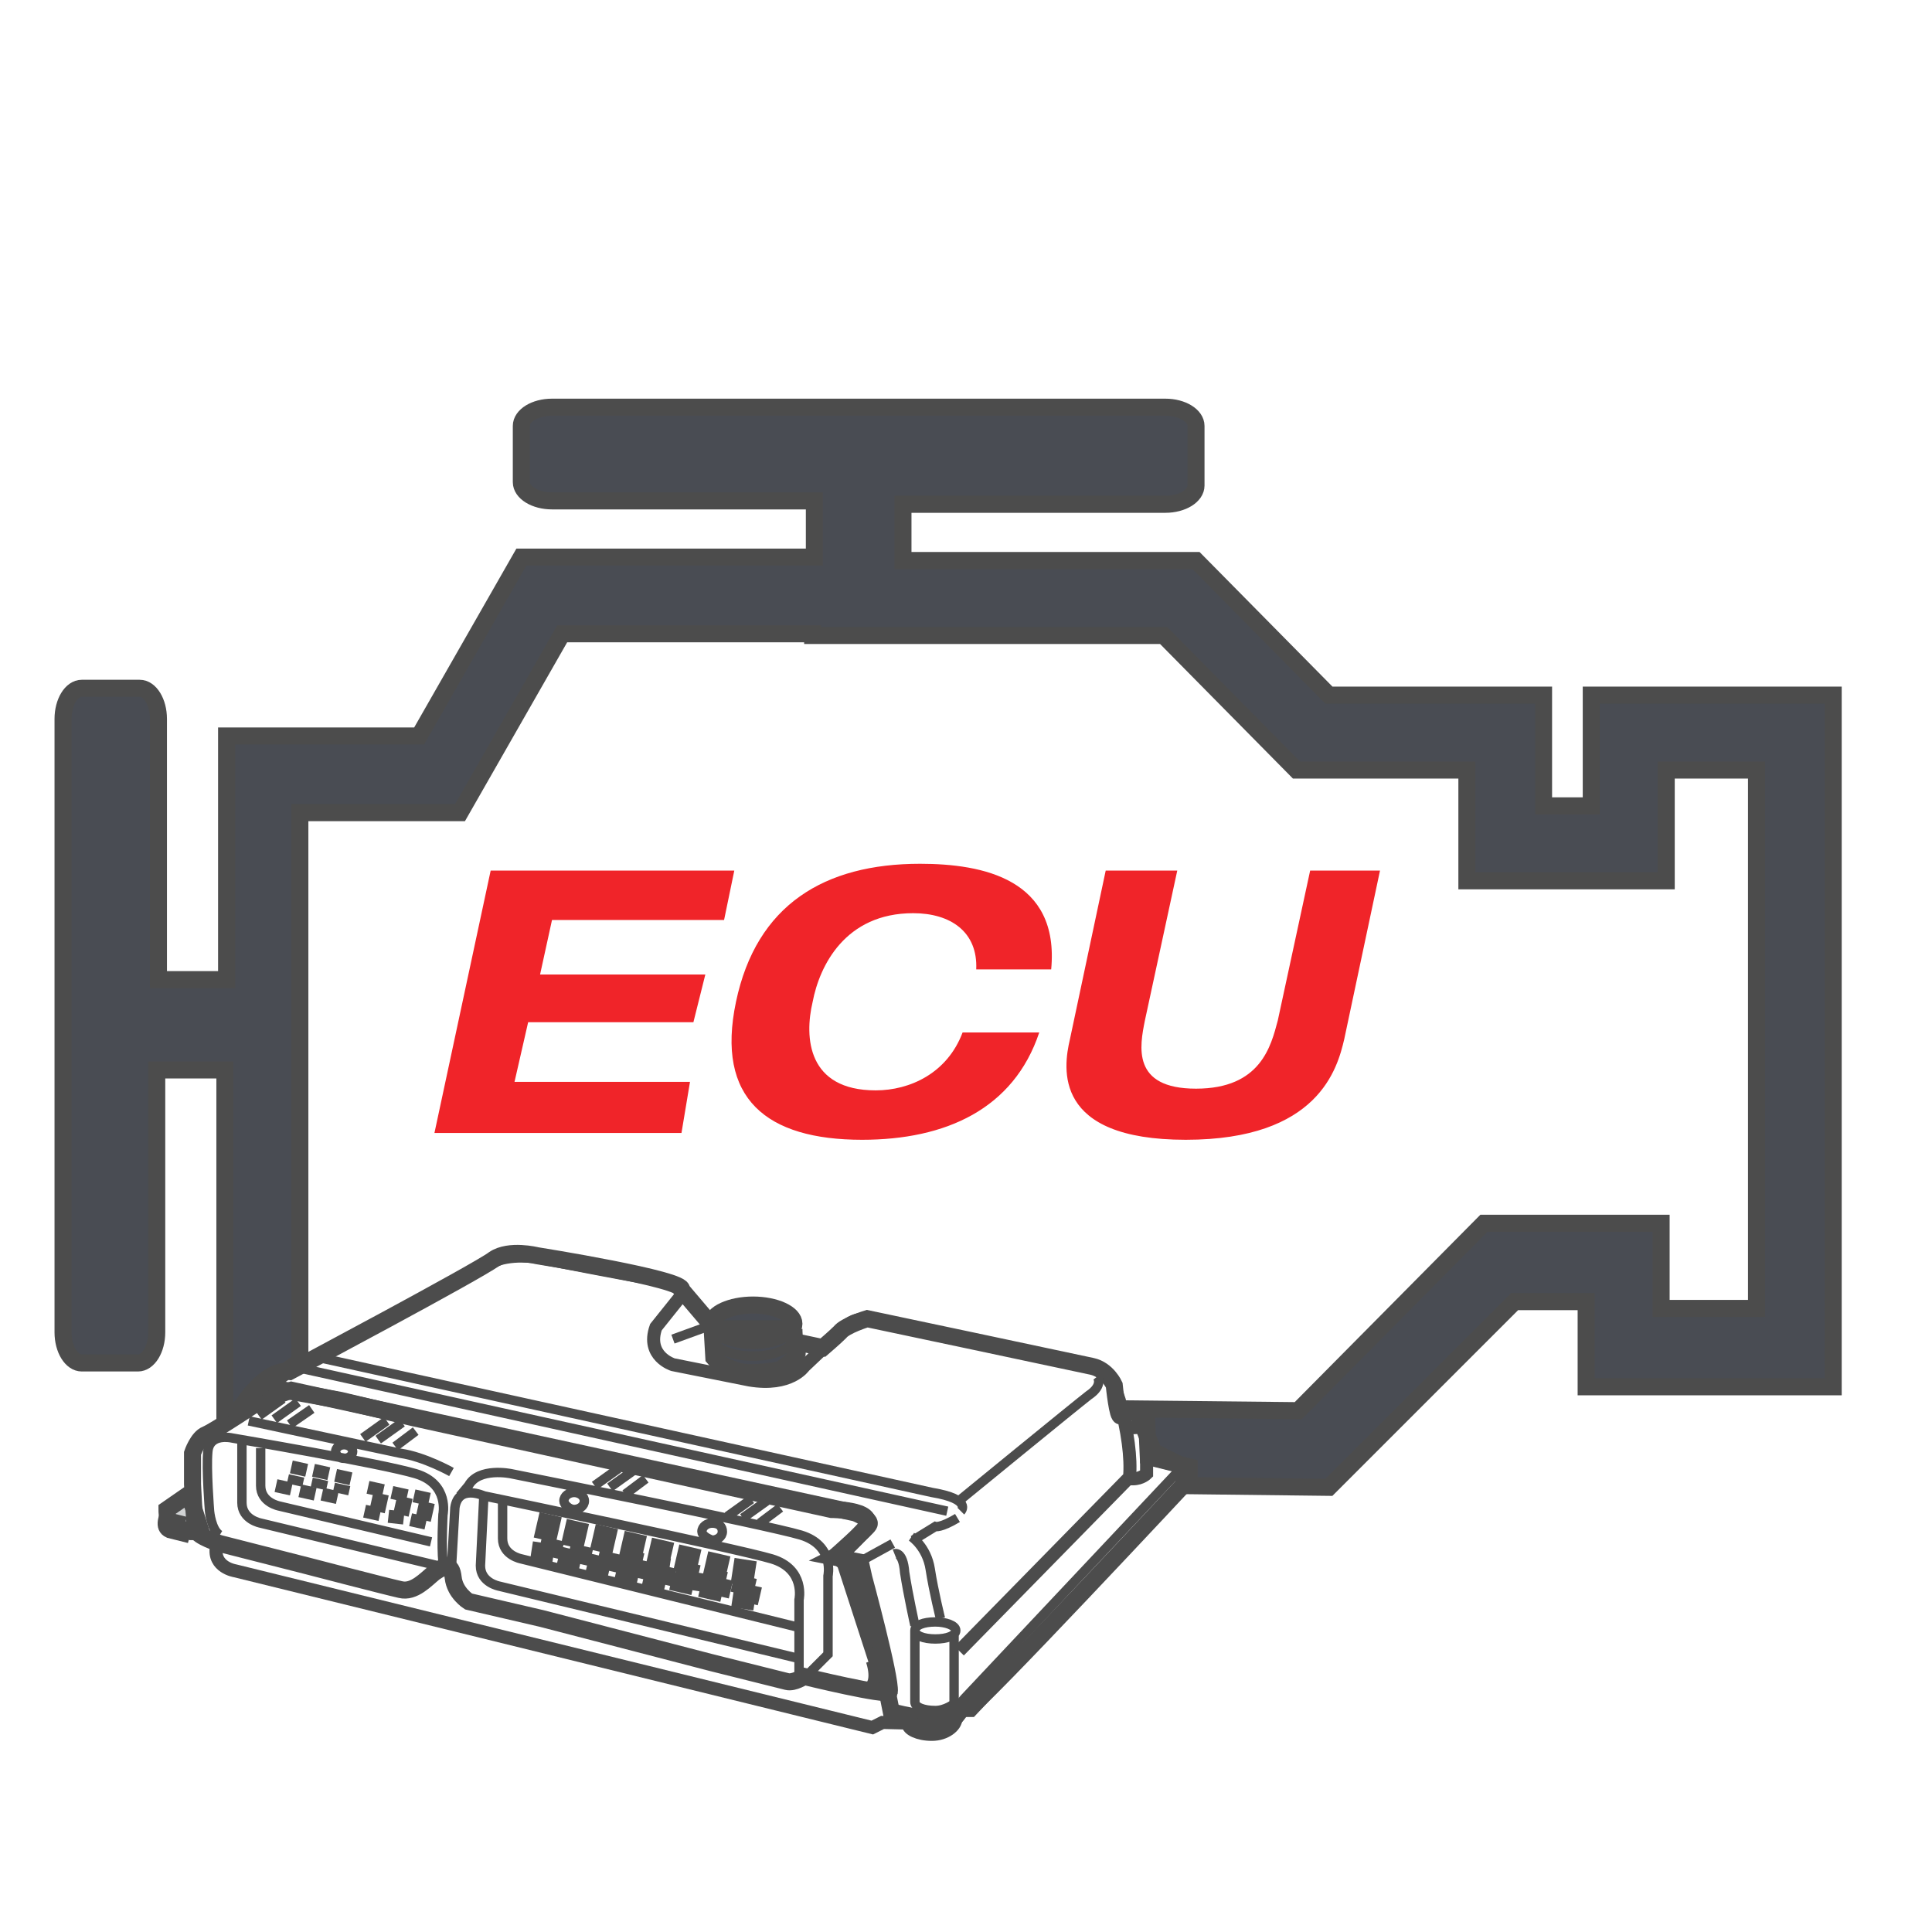 <svg xmlns="http://www.w3.org/2000/svg" viewBox="0 0 113.4 113.4"><style>.st0{fill:#f02429}.st1{fill:#494c53}.st2,.st3{fill:none;stroke:#c9c9c9;stroke-miterlimit:10}.st3{stroke:#dbdbdb}.st4{fill:#fff}.st5{fill:url(#SVGID_1_)}.st6{fill:url(#SVGID_2_)}.st7{fill:url(#SVGID_3_)}.st8{fill:url(#SVGID_4_)}.st9{fill:url(#SVGID_5_)}.st10{fill:url(#SVGID_6_)}.st11{fill:url(#SVGID_7_)}.st12{fill:none;stroke:#231f20;stroke-width:.48;stroke-miterlimit:10}.st13,.st14,.st15{stroke:#4c4c4c;stroke-miterlimit:10}.st13{fill-rule:evenodd;clip-rule:evenodd;fill:#494c53}.st14{fill:#d1d3d4}.st15,.st16{fill:none}.st16{stroke-width:1.071;stroke-miterlimit:3.864}.st16,.st17,.st18{stroke:#4c4c4c}.st17{stroke-width:.765;fill:none;stroke-miterlimit:3.864}.st18{fill:#494c53;stroke-miterlimit:10}.st19{fill:none;stroke-width:.551;stroke-miterlimit:3.864}.st19,.st20,.st21{stroke:#4c4c4c}.st20{stroke-width:1.531;fill:none;stroke-miterlimit:3.864}.st21{fill:#00b9f2;stroke-miterlimit:10}.st22,.st23{fill:none;stroke:#4c4c4c}.st22{stroke-linecap:round;stroke-linejoin:round;stroke-width:.551;stroke-miterlimit:3.864}.st23{stroke-width:.48;stroke-miterlimit:10}</style><g id="Calque_2"><path class="st13" d="M47.7 37.3h20.6l7.8 7.9h10v6.5h11.7v-6.5h5.3v31.6h-5.6v-5H87.1l-10.9 11-9.5-.1 1 2.5 1.8.9v1.1l8.5.1 10.9-10.9h4.2v5h14.5V40.8H93.4v6.5h-2.8v-6.5H78l-7.8-7.9H53v-3.3h15.4c1 0 1.8-.5 1.8-1.1V25c0-.6-.8-1.1-1.8-1.1h-36c-1 0-1.8.5-1.8 1.1v3.3c0 .6.8 1.1 1.8 1.1h15.4v3.3H30.6l-6 10.5H13.3v14.3h-4V42.2c0-1-.5-1.8-1.1-1.8H4.8c-.6 0-1.1.8-1.1 1.8v36c0 1 .5 1.8 1.1 1.8h3.3c.6 0 1.1-.8 1.1-1.8V62.8h4v20.6l2.3-2 2.1-1.5V47.7H27l6-10.5h14.7v.1z"/><path class="st0" d="M28.8 51.1h14.3l-.6 2.9H32.4l-.7 3.2h9.7l-.7 2.8H31l-.8 3.5h10.3l-.5 3H25.5l3.3-15.4zm28.5 5.8c.1-2.2-1.5-3.3-3.7-3.3-4 0-5.5 3.1-5.9 5.2-.5 2.1-.3 5.2 3.7 5.2 2 0 4.2-1 5.1-3.4H61c-1.5 4.5-5.5 6.3-10.4 6.3-5.6 0-8.6-2.4-7.4-8.1s5.2-8.1 10.8-8.1c3.7 0 8.2.9 7.7 6.2h-4.4zm7.6-5.8h4.2l-1.9 8.8c-.3 1.5-.8 4 3 4s4.4-2.5 4.8-4l1.9-8.8H81L78.9 61c-.4 1.7-1.5 5.9-9.3 5.9s-7.2-4.2-6.8-5.9l2.1-9.9z"/><path class="st14" d="M11.1 87.7l-1.3.9s0 .8.2.9c.1.1 1.2.4 1.2.4h.6l-.7-2.2"/><path class="st15" d="M69.8 86.8v-.7l-2.4-.6-.1-2.2s-.6-1-1.5-.2c-.2.2-.4-1.8-.4-1.8s-.4-.9-1.3-1.1c-.9-.2-13.2-2.8-13.2-2.8s-1.3.4-1.6.8c-.3.3-1 .9-1 .9l-6.6-1.4-1.7-2c.3-.6-8.5-2-8.5-2s-1.6-.4-2.5.2c-.9.7-12 6.6-12 6.6-1.5-.2-2.9 2.2-2.9 2.2s2.4-.9 3-1.1c1.3.3 33.1 7.2 33.1 7.2s1 .4.8.7c-.1.2-1.9 1.8-1.9 1.8l.5.4 2.5 7.7.3 1.5.8.1s1.7 1.7 3.3-.8c.2-.1.2.1.4 0 .3.1 12.9-13.4 12.9-13.4"/><path class="st16" d="M32.5 91.2l-1.3-.2m2.9.6l-1.3-.3m3 .7l-1.3-.3m3 .7l-1.3-.3m2.9.7l-1.3-.3m2.9.6l-1.3-.3m3 .7l-1.3-.3m3.2.8l-1.3-.2m-5.3-2.1l-1.3-.3m2.9.6l-1.3-.2m3 .6l-1.3-.3m2.9.7l-1.3-.3m3 .7l-1.3-.3"/><path class="st17" d="M18 86.3l-.9-.2m2.2.4l-.9-.2m2.2.5l-.9-.2"/><path class="st18" d="M41.8 77.7c0-.6 1.1-1.1 2.4-1.1 1.3 0 2.4.5 2.4 1.1 0 .6-1.1 1.1-2.4 1.1-1.3 0-2.4-.5-2.4-1.1"/><path class="st18" d="M46.6 78h-4.8l.1 1.7s.4.5 1.5.8c.8.2 2.4-.1 2.4-.1s1-.7 1-1c-.2-.4-.2-1.4-.2-1.4"/><path class="st15" d="M50.7 92.6s1.6 5.9 1.5 6.7c-.1.3-5-.9-5-.9s-.6.4-1 .3l-4.4-1.1-10-2.6-4.3-1s-.8-.5-.9-1.4c-.1-.9-.5-.7-1.1-.3-.5.4-1.2 1.2-2 1-.9-.2-5.5-1.4-5.5-1.4l-5.1-1.3s-1.3-.4-1.4-.8c-.1-.4-.2-2.7-.2-2.7v-1.8s.3-.9.8-1.1c.5-.2 3.2-2 3.2-2s.8-.7 1.4-.6c.6.1 3.3.6 3.3.6l4.2 1 24.6 5.4s3.1 0 1.8 1.3c-1.2 1.3-1.6 1.5-1.6 1.5l1.5.3.2.9"/><path class="st19" d="M16.6 82.1l-1.4 1m2.3-.8l-1.4 1m2.2-.6l-1.3.9m5.7-.2l-1.4 1m2.3-.9l-1.4 1m2.2-.5l-1.2.9m13.1 1.3l-1.4 1m2.3-.9l-1.4 1m2.1-.5l-1.2.9m17 8v4.2c0 .3.5.5 1.2.5.6 0 1.1-.4 1.1-.4v-4.2m-2.3-.1c0-.3.5-.5 1.2-.5.6 0 1.2.2 1.2.5s-.5.5-1.2.5-1.2-.2-1.2-.5z"/><path class="st20" d="M32.8 89.8l-1.3-.3m2.9.7l-1.3-.3m3 .6l-1.3-.3m3 .7l-1.3-.3m2.9.7l-1.3-.3m2.9.7l-1.3-.3m3 .7l-1.3-.3m2.9.6l-1.3-.2"/><path class="st17" d="M22.5 87.5l-.9-.2m2.3.5l-.9-.2m2.2.4l-.9-.2m-7.2-.4l-.9-.2m2.3.5l-.9-.2m2.2.4l-.9-.2"/><path class="st16" d="M22.7 88.3l-.9-.2m2.3.4l-.9-.2m2.2.5l-.9-.2"/><path class="st17" d="M22.3 88.9l-.9-.2m2.3.4l-.9-.1m2.2.4l-.9-.2"/><path class="st19" d="M17.8 87l-.9-.2m2.3.4l-.9-.2m2.2.5l-.9-.2"/><path class="st16" d="M33 91l-1.3-.3m3 .7l-1.3-.3m3 .7l-1.3-.3m2.9.7l-1.3-.3m2.9.7l-1.3-.3m3 .6l-1.3-.2m2.9.6l-1.3-.3m3 .7l-1.3-.3"/><path class="st17" d="M12.7 90.8c-.2 1.2 1.1 1.4 1.1 1.4l37.4 9.2.6-.3 4.1.1.6-.8h.5l12.8-13.6s.1-.7-.3-.8c-.4-.1-2.1-.5-2.1-.5"/><path class="st19" d="M53.5 90.2s.9.6 1.1 1.9c.2 1.3.6 2.9.6 2.9m-2.7-3.8s.5-.2.6 1.1c.2 1.3.6 3.1.6 3.1m-1.5 4l-1.6-7m18.8-6.3L56.6 99.7c-.4.5-.9.9-1.3.9-.9.2-2.8-.3-3.1-.4"/><path class="st17" d="M56.3 96.9l10-10.2c.1-1.1-.1-2.7-.6-4.5-.6-1.9-1.1-1.8-1.6-2-.4-.1-13-2.7-13-2.7s-.8-.3-1.5.4-2.4 2.3-2.4 2.3-.8 1.2-3.2.8l-4.5-.9s-1.6-.5-1-2.2l1.6-2"/><path class="st19" d="M64.4 80.8s.4.5-.5 1.1c-.9.7-7.5 6.1-7.5 6.1"/><path class="st17" d="M41.7 77.8s-1.6-2.4-2.5-2.6c-1-.1-7.6-1.4-7.6-1.4s-1.7-.3-2.8.3c-1.5.8-11.8 6.5-11.8 6.5m49.1 3.1c.1 0 .3.1.4.1.5 0 .8-.2.8-.4s-.4-.4-.8-.4c-.3 0-.6.1-.7.2m.4 3.6h.3c.5 0 .8-.3.8-.3v-3.1"/><path class="st19" d="M39.5 78.6l2.2-.8"/><path class="st17" d="M46.6 78.8l1.9.4"/><path class="st19" d="M9.7 88.8s-.5.9.2 1.2l1.2.3m-.2-2.3s-1.8.7-.8 1.1l.8.2m5.9-8.6s-1.1-.1-2.3 1.4l-.5 1m41.6 5.6l-38-8.4m38.8 8.4s.7-.7-1.7-1.1l-35.9-7.9m34.8 10.7l1.3-.8s.3.1 1.3-.5m-45-.4l.1-3.3c.1-.8 1-1.3 1-1.3s2.8-1.6 3.4-2.1c.6-.5 2.1-.2 2.1-.2s31.1 6.9 32.4 7.1c1.3.2.4 1 .4 1l-1.8 1.6 1.6.2 2-1.1"/><path class="st17" d="M41.8 77.9v1.6c0 .6 1.1 1.1 2.4 1.1 1.3 0 2.4-.5 2.4-1.1v-1.6m-4.8-.2c0-.6 1.1-1.1 2.4-1.1 1.3 0 2.4.5 2.4 1.1 0 .6-1.1 1.1-2.4 1.1-1.3 0-2.4-.5-2.4-1.1zm11.5 23.5c0 .3.6.6 1.4.6.8 0 1.4-.5 1.4-.9"/><path class="st19" d="M19.7 85.2c0-.2.2-.4.5-.4s.5.2.5.4-.2.4-.5.4-.5-.2-.5-.4zm13.4 2.9c0-.3.3-.5.6-.5s.6.2.6.5-.3.5-.6.5-.6-.3-.6-.5zm8.1 1.8c0-.3.3-.5.6-.5.4 0 .6.2.6.5s-.3.5-.6.5c-.3-.1-.6-.3-.6-.5zm2.9-1.9l-1.4 1m2.3-.9l-1.4 1m2.2-.6l-1.2.9m-18.1-3s-1.6-.9-3-1.1l-8.9-1.9m10.7 7.1l-8.9-2.1s-1.1-.2-1.1-1.2V85m10.4 6.9l-10.4-2.5s-1.1-.2-1.1-1.2v-3.5m-3 3.7s.1.6.1 1.1c-.1.5.9 1 .9 1s9.8 2.6 11 2.8c1.2.2 1.3-.1 1.3-.1s1-.4 1.5-1.5c-.1-1 0-2.8 0-2.8s.4-1.8-1.6-2.4c-2-.6-10.8-2.1-10.8-2.1s-1.3-.3-1.4.8c-.1 1 .1 3.5.1 3.5s.1 1.1.6 1.4m33.9 5.4l-16.2-4s-1.1-.2-1.1-1.2v-2.2m17.2 9.2l-17.4-4.2s-1.1-.2-1.1-1.2l.2-4.1m18.5 10.7v-4.6s.4-1.8-1.6-2.4c-2-.6-16.9-3.7-16.9-3.7s-1.5-.7-1.7.7l-.2 3.5m0 0s.1.6.1 1.1c-.1.5.9 1 .9 1s17.1 4.3 18.3 4.6c1.2.2 1.3-.1 1.3-.1l1.5-1.5v-4.6s.4-1.8-1.6-2.4c-2-.6-17-3.6-17-3.6s-1.9-.4-2.5.7l-.5.6m24.1 9.7s.6 1.7-.6 1.6l-3.3-.7m-5.4-19.9c0 .6 1.1 1.1 2.4 1.1 1.3 0 2.4-.5 2.4-1.1"/><path class="st22" d="M26.9 75.2l2.6-1.3"/></g></svg>